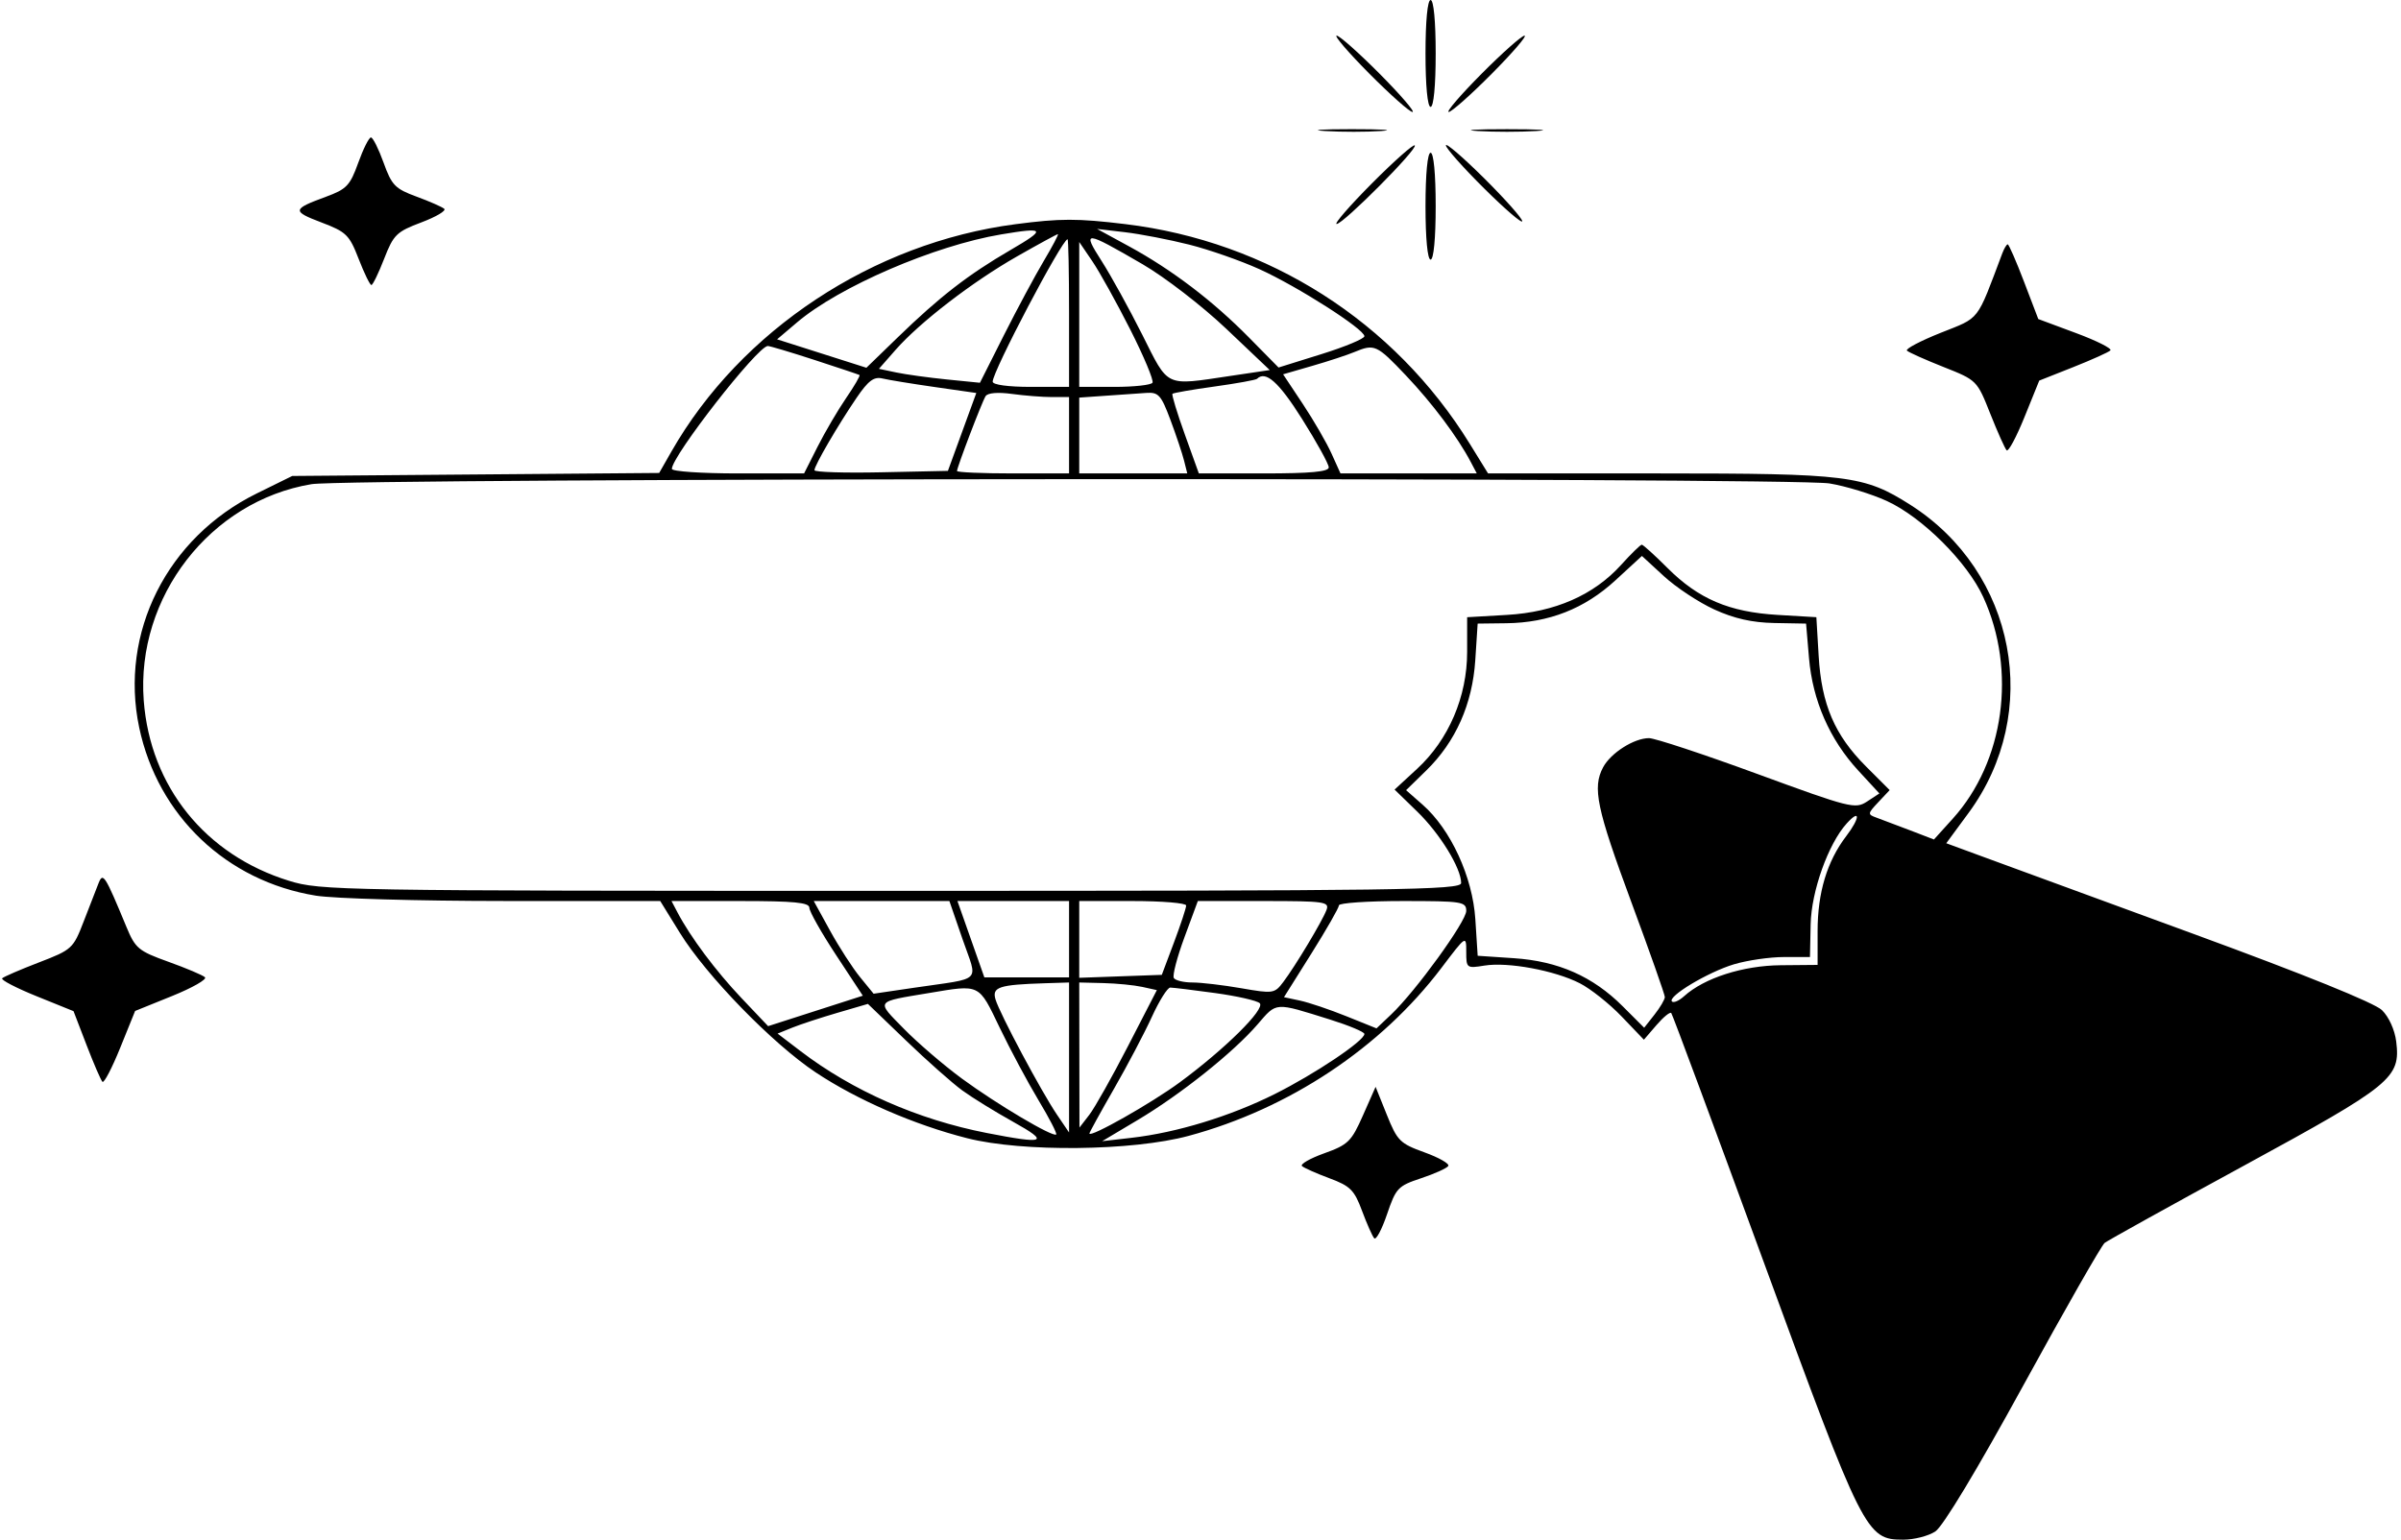 <svg width="410" height="263" viewBox="0 0 410 263" fill="none" xmlns="http://www.w3.org/2000/svg">
<path fill-rule="evenodd" clip-rule="evenodd" d="M243.422 9.13C243.422 14.637 243.767 18.261 244.292 18.261C244.816 18.261 245.161 14.637 245.161 9.13C245.161 3.623 244.816 0 244.292 0C243.767 0 243.422 3.623 243.422 9.13ZM233.857 12.608C237.42 16.195 240.727 19.13 241.205 19.13C241.683 19.13 239.159 16.195 235.596 12.608C232.034 9.022 228.727 6.087 228.249 6.087C227.77 6.087 230.295 9.022 233.857 12.608ZM252.987 12.608C249.425 16.195 246.9 19.13 247.379 19.13C247.857 19.13 251.164 16.195 254.726 12.608C258.289 9.022 260.813 6.087 260.335 6.087C259.857 6.087 256.55 9.022 252.987 12.608ZM226.281 22.382C229.048 22.555 233.352 22.553 235.846 22.379C238.339 22.204 236.074 22.062 230.814 22.064C225.553 22.066 223.513 22.209 226.281 22.382ZM252.335 22.381C255.085 22.553 259.585 22.553 262.335 22.381C265.085 22.209 262.835 22.067 257.335 22.067C251.835 22.067 249.585 22.209 252.335 22.381ZM61.169 27.819C59.775 31.697 59.187 32.313 55.647 33.614C49.881 35.733 49.823 36.076 54.905 38.005C59.138 39.611 59.653 40.116 61.245 44.224C62.198 46.683 63.176 48.691 63.419 48.685C63.662 48.68 64.642 46.662 65.599 44.2C67.199 40.084 67.708 39.586 71.945 37.991C74.479 37.037 76.24 35.99 75.858 35.663C75.476 35.337 73.337 34.398 71.105 33.577C67.463 32.238 66.887 31.642 65.498 27.781C64.648 25.414 63.676 23.478 63.341 23.478C63.005 23.478 62.028 25.431 61.169 27.819ZM234.266 31.33C230.476 35.142 227.769 38.26 228.247 38.26C229.382 38.26 242.159 25.402 241.59 24.834C241.351 24.595 238.055 27.519 234.266 31.33ZM246.9 24.826C246.9 25.304 249.835 28.611 253.422 32.173C257.009 35.736 259.944 38.26 259.944 37.782C259.944 37.304 257.009 33.997 253.422 30.434C249.835 26.872 246.9 24.347 246.9 24.826ZM243.422 35.217C243.422 40.724 243.767 44.347 244.292 44.347C244.816 44.347 245.161 40.724 245.161 35.217C245.161 29.71 244.816 26.087 244.292 26.087C243.767 26.087 243.422 29.71 243.422 35.217ZM173.399 38.297C149.077 41.478 126.487 56.41 114.65 77.133L112.562 80.789L81.234 81.046L49.905 81.303L43.868 84.277C28.527 91.832 20.354 108.101 23.77 124.278C26.954 139.349 38.687 150.518 53.935 152.992C57.003 153.491 71.489 153.9 86.127 153.904L112.743 153.911L116.094 159.34C120.6 166.641 131.937 178.294 139.287 183.18C146.377 187.894 156.132 192.134 165.163 194.427C174.591 196.822 193.363 196.62 202.988 194.021C220.16 189.385 235.815 178.975 246.151 165.323C250.373 159.745 250.379 159.742 250.379 162.59C250.379 165.376 250.45 165.43 253.494 164.936C257.5 164.287 265.473 165.764 269.76 167.952C271.603 168.892 274.822 171.447 276.913 173.629L280.715 177.598L282.864 175.102C284.046 173.729 285.181 172.801 285.388 173.041C285.595 173.28 292.712 192.453 301.204 215.649C318.171 261.99 318.678 263 325.008 263C326.841 263 329.301 262.37 330.474 261.602C331.784 260.743 337.588 251.109 345.512 236.64C352.608 223.68 358.857 212.73 359.396 212.307C359.935 211.883 370.708 205.908 383.335 199.028C408.481 185.326 409.944 184.131 409.182 177.907C408.939 175.923 407.927 173.696 406.746 172.544C405.479 171.309 393.522 166.469 374.724 159.583C358.225 153.538 341.94 147.568 338.535 146.315L332.347 144.038L336.151 138.869C348.792 121.699 344.243 97.677 326.18 86.21C318.297 81.206 315.597 80.868 283.388 80.868H254.104L250.971 75.792C238.101 54.943 216.596 41.229 192.141 38.279C183.952 37.292 181.064 37.294 173.399 38.297ZM172.554 42.705C165.297 46.931 160.491 50.657 153.294 57.635L147.947 62.818L140.323 60.39L132.698 57.962L136.105 55.069C143.289 48.965 159.544 41.956 170.954 40.041C178.516 38.772 178.722 39.113 172.554 42.705ZM203.069 41.785C206.462 42.638 211.868 44.53 215.084 45.988C221.577 48.932 232.988 56.223 232.988 57.429C232.988 57.855 229.688 59.232 225.656 60.489L218.326 62.776L213.265 57.639C207.098 51.379 200.103 46.061 192.816 42.09L187.336 39.104L192.119 39.668C194.749 39.978 199.677 40.931 203.069 41.785ZM178.241 44.565C176.746 47.075 173.681 52.786 171.429 57.256L167.336 65.382L161.684 64.816C158.576 64.505 154.695 63.969 153.06 63.626L150.089 63.001L152.924 59.771C157.064 55.056 166.027 48.155 173.662 43.804C177.334 41.712 180.477 39.999 180.648 39.999C180.819 39.999 179.735 42.053 178.241 44.565ZM195.098 45.127C198.909 47.34 205.305 52.276 209.408 56.171L216.826 63.212L210.089 64.215C198.806 65.893 199.625 66.276 195.055 57.173C192.835 52.749 189.718 47.094 188.127 44.606C184.741 39.306 185.125 39.335 195.098 45.127ZM182.554 53.477V66.086H176.032C172.147 66.086 169.51 65.725 169.51 65.192C169.51 63.426 181.371 40.869 182.3 40.869C182.439 40.869 182.554 46.543 182.554 53.477ZM193.006 56.292C195.336 60.896 197.045 64.984 196.803 65.375C196.561 65.766 193.648 66.086 190.328 66.086H184.293V53.71V41.335L186.53 44.628C187.761 46.439 190.675 51.688 193.006 56.292ZM341.922 43.26C337.452 55.117 338.215 54.132 331.389 56.855C327.932 58.234 325.341 59.6 325.631 59.891C325.923 60.182 328.734 61.439 331.879 62.686C337.583 64.947 337.603 64.967 339.864 70.671C341.111 73.816 342.369 76.629 342.661 76.921C342.954 77.213 344.325 74.653 345.709 71.232L348.226 65.011L354.019 62.715C357.205 61.452 360.066 60.165 360.378 59.854C360.688 59.542 358.045 58.21 354.502 56.893L348.061 54.497L345.626 48.118C344.287 44.609 343.034 41.738 342.843 41.738C342.653 41.738 342.238 42.423 341.922 43.26ZM139.076 61.483C143.141 62.806 146.603 63.964 146.768 64.056C146.934 64.148 145.911 65.915 144.494 67.981C143.078 70.047 140.881 73.793 139.613 76.303L137.307 80.868H126.018C119.809 80.868 114.729 80.521 114.729 80.098C114.729 77.899 129.324 59.183 131.102 59.103C131.422 59.089 135.011 60.159 139.076 61.483ZM240.075 64.129C244.593 68.892 248.913 74.659 251.15 78.912L252.179 80.868H240.541H228.904L227.375 77.48C226.535 75.615 224.331 71.807 222.477 69.014L219.106 63.939L224.09 62.495C226.832 61.703 230.053 60.645 231.248 60.146C234.714 58.701 235.082 58.867 240.075 64.129ZM159.635 66.113L166.716 67.129L164.291 73.781L161.867 80.433L150.472 80.676C144.204 80.809 139.076 80.648 139.076 80.318C139.076 79.521 143.055 72.684 146.26 67.971C148.269 65.018 149.226 64.301 150.689 64.651C151.715 64.897 155.74 65.555 159.635 66.113ZM222.349 71.575C224.852 75.549 226.901 79.266 226.901 79.835C226.901 80.579 223.796 80.868 215.809 80.868H204.718L202.323 74.21C201.005 70.547 200.056 67.423 200.213 67.267C200.37 67.11 203.602 66.551 207.395 66.024C211.189 65.497 214.456 64.904 214.655 64.707C216.121 63.251 218.373 65.261 222.349 71.575ZM179.632 67.825H182.554V74.347V80.868H172.989C167.728 80.868 163.423 80.681 163.423 80.454C163.423 79.811 167.66 68.708 168.301 67.671C168.65 67.108 170.391 66.959 172.789 67.288C174.946 67.583 178.024 67.825 179.632 67.825ZM199.857 71.702C200.833 74.314 201.882 77.444 202.187 78.659L202.742 80.868H193.517H184.293V74.392V67.916L188.858 67.596C191.368 67.421 194.471 67.205 195.752 67.116C197.822 66.974 198.278 67.482 199.857 71.702ZM312.396 82.577C315.179 83.032 319.589 84.381 322.194 85.574C328.236 88.34 335.928 96.007 338.669 101.996C344.405 114.525 342.26 130.1 333.455 139.846L330.245 143.398L326.181 141.836C323.945 140.976 321.373 140.005 320.464 139.678C318.88 139.107 318.891 138.999 320.749 137.021L322.685 134.96L318.636 130.911C313.286 125.561 311.05 120.341 310.559 112.06L310.166 105.427L303.533 105.034C295.28 104.545 290.034 102.308 284.749 97.025C282.559 94.834 280.581 93.042 280.353 93.042C280.125 93.042 278.535 94.596 276.82 96.494C272.158 101.654 265.517 104.563 257.315 105.037L250.532 105.43V111.348C250.532 119.001 247.382 126.357 241.968 131.347L238.142 134.874L242.019 138.642C245.886 142.401 249.509 148.297 249.509 150.832C249.509 152.03 239.237 152.171 152.211 152.171C57.763 152.171 54.75 152.121 49.35 150.453C35.067 146.042 25.657 134.36 24.545 119.662C23.208 101.977 35.913 85.581 53.187 82.705C59.548 81.646 305.966 81.524 312.396 82.577ZM292.735 104.107C296.123 105.658 299.193 106.35 302.99 106.421L308.409 106.52L308.911 112.424C309.526 119.668 312.445 126.332 317.314 131.614L320.927 135.534L318.818 136.916C316.807 138.234 315.943 138.017 300.058 132.192C290.9 128.833 282.589 126.085 281.591 126.085C279.04 126.085 275.066 128.607 273.754 131.06C271.896 134.529 272.637 138.068 278.58 154.122C281.721 162.607 284.291 169.891 284.291 170.309C284.291 170.726 283.497 172.076 282.527 173.31L280.762 175.553L277.092 171.885C271.995 166.79 266.097 164.182 258.53 163.676L252.332 163.261L251.932 157.017C251.468 149.794 247.729 141.669 242.931 137.456L240.106 134.975L243.546 131.617C248.574 126.707 251.435 120.266 251.923 112.757L252.328 106.52L257.223 106.46C264.5 106.37 270.578 103.981 275.837 99.143L280.378 94.965L284.139 98.429C286.208 100.334 290.075 102.89 292.735 104.107ZM315.265 142.826C311.994 147.115 310.378 152.477 310.378 159.04V164.82L304.073 164.877C297.629 164.936 291.017 167.058 287.578 170.17C286.721 170.946 285.79 171.352 285.51 171.071C284.676 170.237 291.631 166.061 296.084 164.72C298.359 164.036 302.212 163.476 304.646 163.476H309.073L309.189 157.905C309.307 152.239 312.198 144.141 315.34 140.668C317.706 138.054 317.649 139.701 315.265 142.826ZM16.827 150.867C16.447 151.824 15.309 154.757 14.296 157.385C12.503 162.038 12.302 162.223 6.657 164.394C3.468 165.62 0.639 166.842 0.372 167.109C0.104 167.376 2.737 168.749 6.22 170.158L12.555 172.721L14.782 178.512C16.006 181.698 17.227 184.523 17.495 184.79C17.762 185.058 19.127 182.444 20.527 178.982L23.073 172.688L29.388 170.134C32.861 168.729 35.386 167.286 34.999 166.928C34.612 166.569 31.806 165.382 28.765 164.289C23.641 162.449 23.113 162.011 21.586 158.324C17.907 149.441 17.589 148.944 16.827 150.867ZM138.207 155.058C138.207 155.69 140.261 159.329 142.772 163.144L147.337 170.082L139.251 172.682L131.166 175.283L126.597 170.466C122.232 165.864 117.909 160.074 115.696 155.867L114.668 153.911H126.437C135.606 153.911 138.207 154.164 138.207 155.058ZM164.374 160.45C166.977 168 168.016 166.963 156.084 168.724L149.178 169.742L146.856 166.897C145.579 165.332 143.279 161.77 141.746 158.981L138.959 153.911L150.538 153.911H162.119L164.374 160.45ZM182.554 160.432V166.954H175.323H168.092L165.793 160.432L163.494 153.911H173.024H182.554V160.432ZM202.553 154.674C202.553 155.094 201.617 157.931 200.473 160.978L198.392 166.519L191.343 166.771L184.293 167.024V160.467V153.911H193.423C198.445 153.911 202.553 154.254 202.553 154.674ZM226.516 155.432C225.807 157.327 221.218 164.982 219.143 167.733C217.644 169.72 217.412 169.755 211.959 168.805C208.859 168.265 205.107 167.823 203.62 167.823C202.133 167.823 200.705 167.479 200.445 167.059C200.185 166.639 201.001 163.509 202.259 160.103L204.545 153.911H215.816C226.188 153.911 227.042 154.032 226.516 155.432ZM250.379 155.596C250.379 157.4 241.762 169.295 237.581 173.264L235.055 175.661L229.89 173.581C227.05 172.437 223.496 171.239 221.99 170.917L219.255 170.333L223.947 162.859C226.529 158.748 228.64 155.052 228.64 154.647C228.64 154.242 233.531 153.911 239.509 153.911C249.684 153.911 250.379 154.018 250.379 155.596ZM182.554 180.634V193.444L180.499 190.416C177.812 186.456 170.71 173.136 169.993 170.711C169.369 168.602 170.596 168.201 178.423 167.954L182.554 167.823V180.634ZM195.051 168.578L197.547 169.128L192.618 178.693C189.907 183.953 186.933 189.236 186.01 190.432L184.331 192.606L184.312 180.214L184.293 167.823L188.423 167.926C190.695 167.982 193.677 168.276 195.051 168.578ZM170.705 175.533C172.513 179.294 175.494 184.87 177.33 187.924C179.167 190.977 180.529 193.615 180.359 193.785C179.829 194.315 170.233 188.629 164.293 184.267C161.184 181.983 156.722 178.154 154.376 175.759C149.559 170.839 149.319 171.182 158.653 169.622C167.443 168.153 167.071 167.971 170.705 175.533ZM207.491 169.628C211.231 170.142 214.662 170.922 215.114 171.363C216.111 172.334 209.203 179.174 201.471 184.872C196.613 188.452 186.032 194.442 186.032 193.612C186.032 193.435 187.918 190.006 190.224 185.991C192.529 181.977 195.442 176.443 196.697 173.693C197.952 170.942 199.364 168.693 199.833 168.693C200.304 168.693 203.749 169.114 207.491 169.628ZM164.338 186.273C166.036 187.508 169.949 189.922 173.034 191.639C179.33 195.144 178.505 195.488 168.5 193.532C156.714 191.227 145.596 186.335 136.691 179.536L132.785 176.554L135.278 175.543C136.65 174.988 140.12 173.846 142.989 173.007L148.206 171.482L154.728 177.755C158.315 181.205 162.639 185.039 164.338 186.273ZM227.118 174.155C230.346 175.165 232.988 176.273 232.988 176.616C232.988 177.785 224.514 183.465 217.655 186.893C210.084 190.678 200.954 193.468 193.253 194.352L188.206 194.932L194.261 191.325C201.617 186.944 210.611 179.769 214.727 175C218.067 171.129 217.557 171.163 227.118 174.155ZM232.742 190.525C230.762 194.999 230.218 195.532 226.132 197.001C223.683 197.882 221.975 198.865 222.334 199.185C222.694 199.505 224.808 200.445 227.033 201.272C230.58 202.591 231.262 203.274 232.581 206.821C233.409 209.046 234.345 211.157 234.662 211.514C234.98 211.87 235.966 210.023 236.854 207.409C238.376 202.933 238.714 202.576 242.675 201.26C244.987 200.492 247.074 199.549 247.312 199.165C247.549 198.78 245.718 197.734 243.242 196.84C239.06 195.329 238.605 194.876 236.821 190.432L234.9 185.649L232.742 190.525Z" fill="black"/>
</svg>
